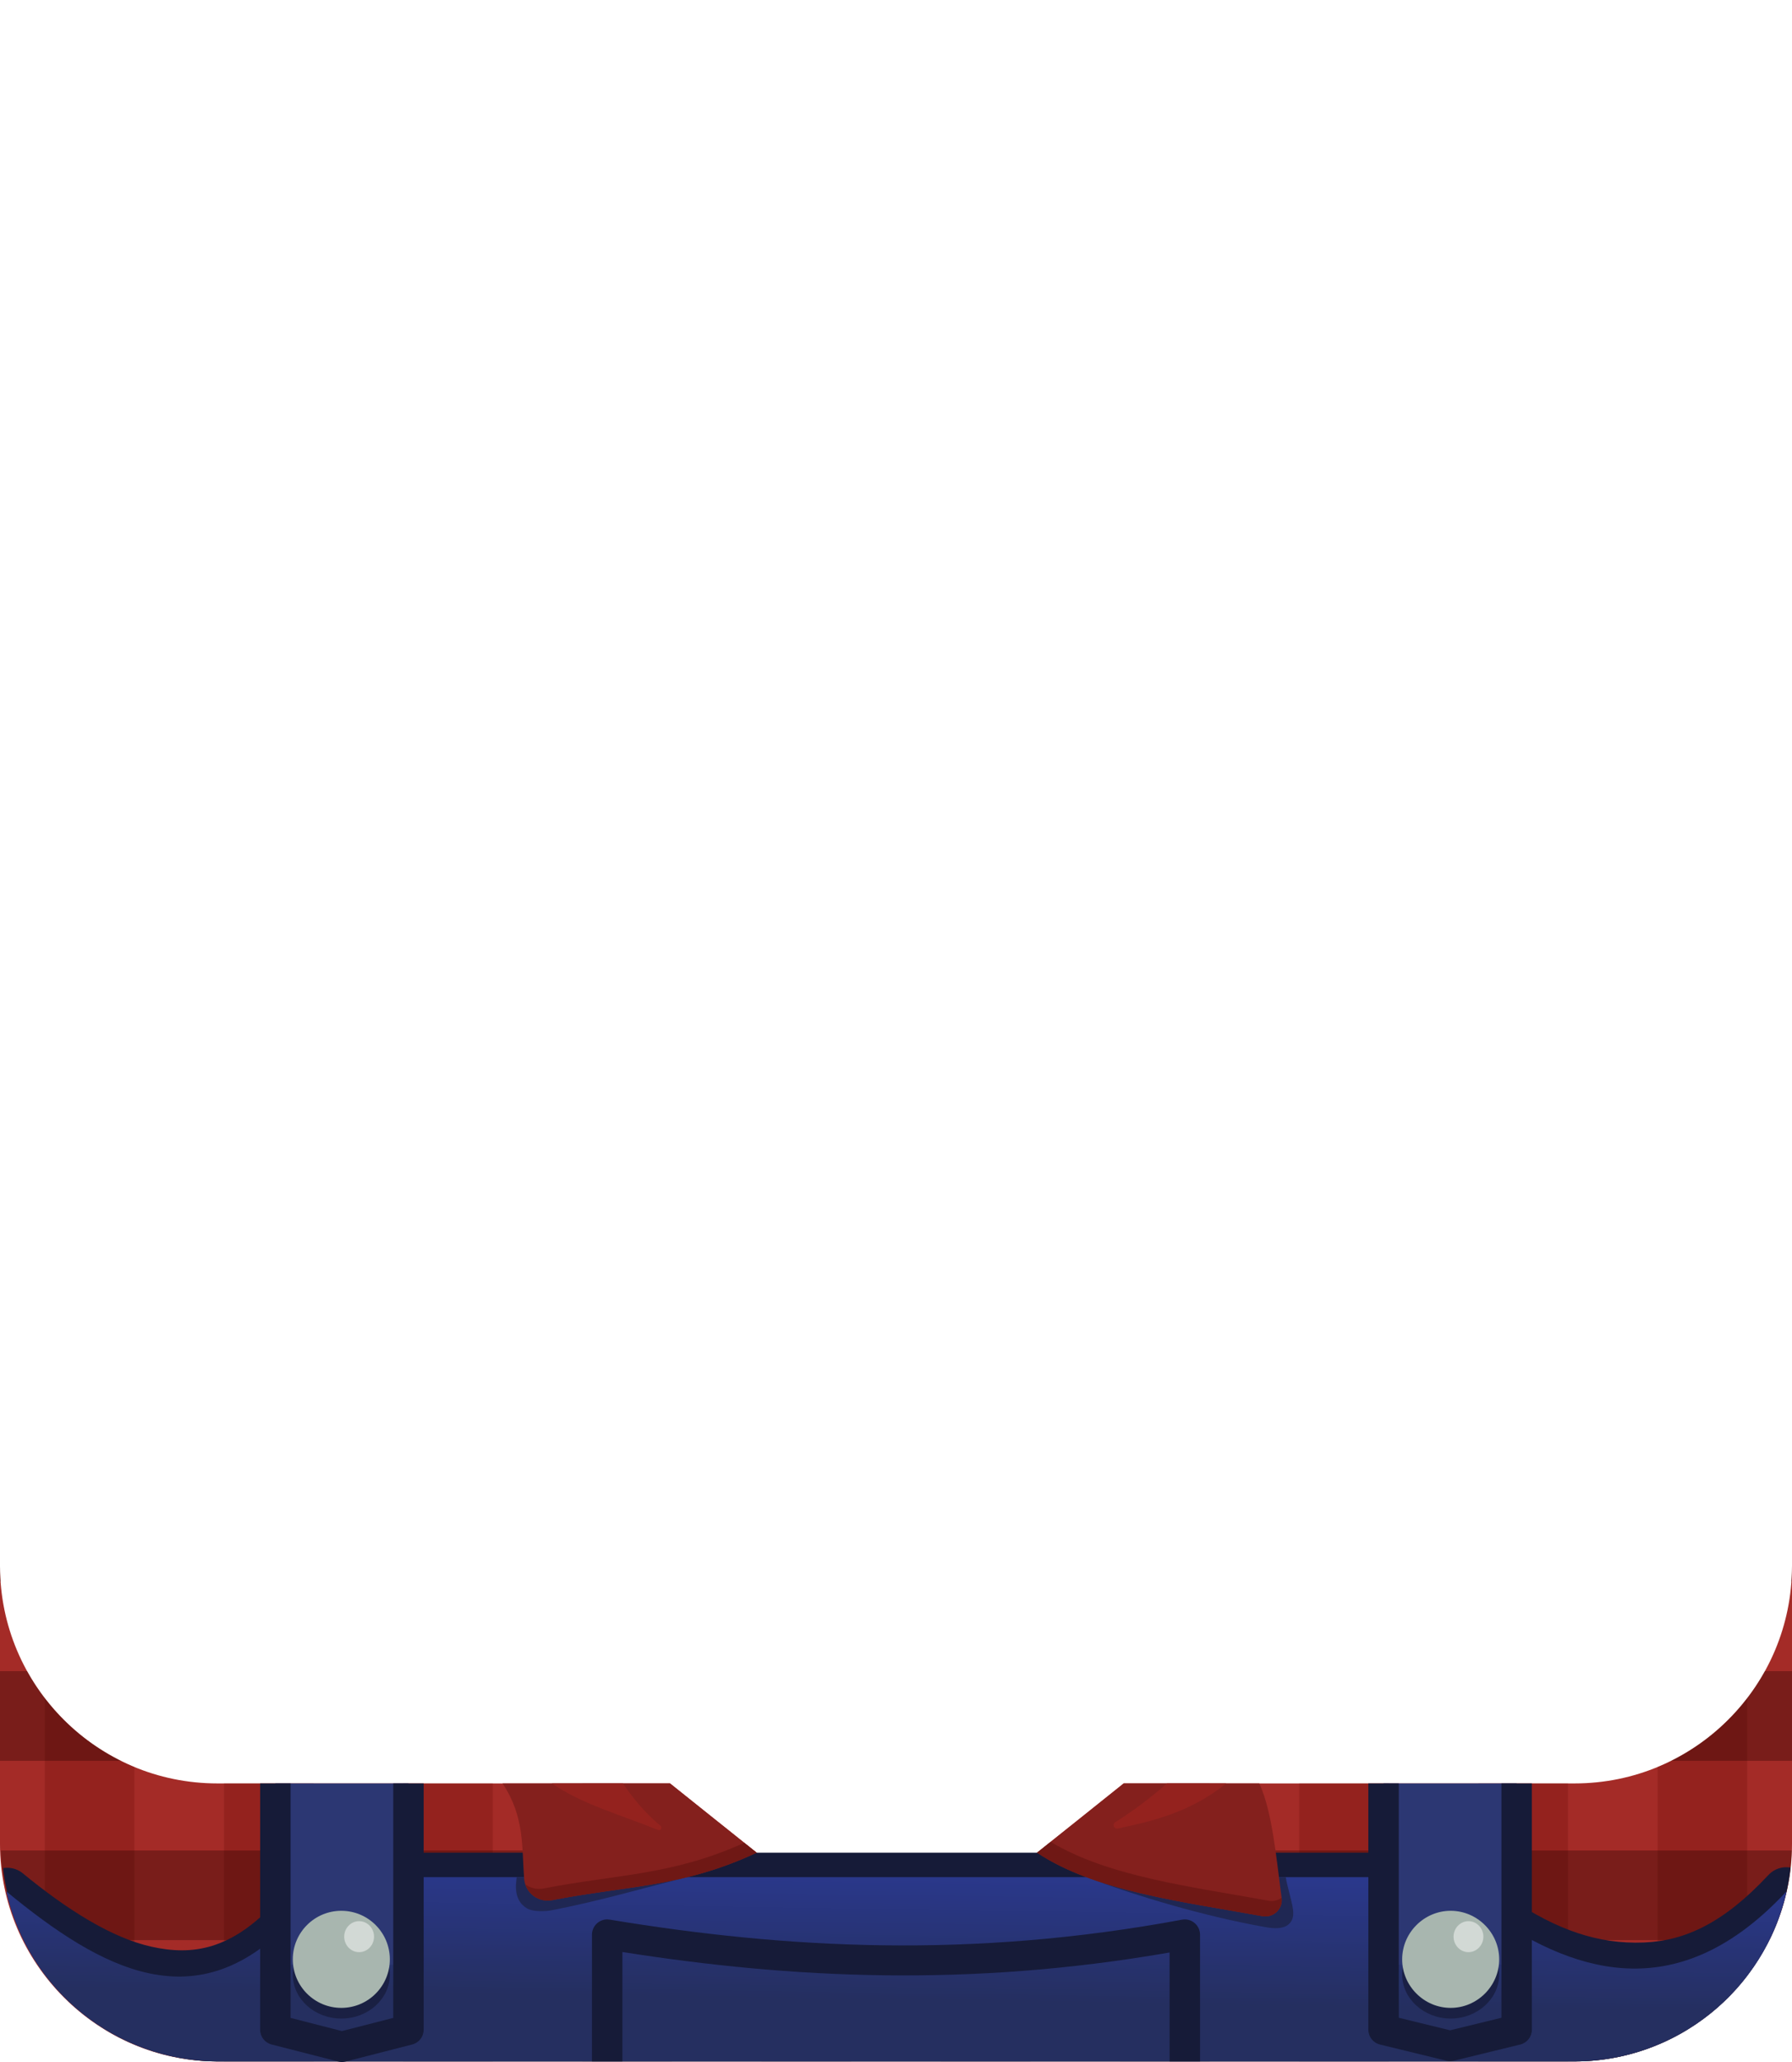<?xml version="1.0" encoding="UTF-8" standalone="no"?><!DOCTYPE svg PUBLIC "-//W3C//DTD SVG 1.1//EN" "http://www.w3.org/Graphics/SVG/1.1/DTD/svg11.dtd"><svg width="100%" height="100%" viewBox="0 0 300 345" version="1.1" xmlns="http://www.w3.org/2000/svg" xmlns:xlink="http://www.w3.org/1999/xlink" xml:space="preserve" xmlns:serif="http://www.serif.com/" style="fill-rule:evenodd;clip-rule:evenodd;stroke-linejoin:round;stroke-miterlimit:2;"><g id="Cow"><g id="CowClothes"><path d="M188.124,298.39l75.496,0c20.079,0 36.38,-16.301 36.38,-36.38l0,46.514c0,19.958 -16.423,36.381 -36.38,36.381l-227.24,-0c-19.957,-0 -36.38,-16.423 -36.38,-36.381l0,-46.514c0,20.079 16.301,36.38 36.38,36.38l75.787,-0l37.979,30.345l37.978,-30.345Z" style="fill:#a42b27;"/><path d="M112.5,298.656l0,46.249l-15,-0l0,-46.515l14.667,-0l0.333,0.266Zm75.624,-0.266l14.376,-0l0,46.515l-15,-0l0,-46.016l0.624,-0.499Zm-15.624,12.484l0,34.031l-15,-0l0,-22.046l15,-11.985Zm-30,11.752l0,22.279l-15,-0l0,-34.264l15,11.985Zm-120,-26.982l0,46.173c-5.946,-2.495 -11.124,-6.526 -15,-11.68l0,-46.011c3.873,5.048 9.038,9.053 15,11.518Zm30,2.746l0,46.515l-15,-0l0,-46.515l15,-0Zm30,-0l0,46.515l-15,-0l0,-46.515l15,-0Zm150,-0l0,46.515l-15,-0l0,-46.515l15,-0Zm30,-0l0,46.515l-15,-0l0,-46.515l15,-0Zm30,-14.264l0,46.464c-3.896,5.097 -9.072,9.074 -15,11.526l0,-46.472c5.962,-2.465 11.127,-6.47 15,-11.518Z" style="fill:#781310;fill-opacity:0.37;"/><path d="M300,262.01l-0,2.598l-0.092,0c0.061,-0.858 0.092,-1.724 0.092,-2.598Zm-0,0l-0,-0c-0,0 -0,0 -0,0Zm-155.02,62.598l-140.98,0c-2.348,-4.665 -3.663,-9.781 -3.857,-15l126.064,0l18.773,15Zm29.104,-15l125.869,0c-0.155,5.209 -1.427,10.325 -3.73,15l-140.912,0l18.773,-15Zm-173.992,-45l-0.092,0l-0,-2.598c-0,0.874 0.031,1.74 0.092,2.598Zm295.37,15l4.538,0l-0,15l-20.221,0c6.625,-3.293 12.106,-8.547 15.683,-15Zm-275.241,15l-20.221,0l-0,-15l4.538,0c3.577,6.453 9.058,11.707 15.683,15Zm-2.584,45l264.838,0c-5.683,3.456 -12.205,5.288 -18.856,5.297l-227.238,-0c-6.613,-0.029 -13.094,-1.861 -18.744,-5.297Z" style="fill:#300605;fill-opacity:0.37;"/><g><path d="M66.074,309.981c-0.531,-0 -1.057,0.103 -1.549,0.304l-16.902,6.914c-0.554,0.228 -1.051,0.574 -1.457,1.014c-7.45,8.081 -13.974,9.008 -20.793,7.5c-6.585,-1.456 -14.063,-6.109 -21.732,-12.423c-0.895,-0.653 -2.018,-0.915 -3.11,-0.725c2.035,18.211 17.526,32.186 35.85,32.34l227.238,-0c18.464,-0.013 34.138,-14.079 36.141,-32.434c-1.341,-0.238 -2.716,0.209 -3.66,1.19c-7.47,8.033 -13.954,11.071 -20.914,11.345c-7.643,0.301 -14.545,-2.092 -22.438,-7.412c-0.192,-0.13 -0.394,-0.243 -0.605,-0.338l-15.368,-6.916c-0.526,-0.237 -1.098,-0.359 -1.675,-0.359l-169.026,-0Zm0.803,8.174l167.344,-0l14.306,6.437c8.21,5.505 16.692,5.635 25.842,6.553c4.635,0.465 9.376,-0.165 14.049,-2.082c-5.97,7.22 -14.911,11.743 -24.799,11.754l-227.219,0c-10.359,-0.048 -19.642,-5.064 -25.562,-12.924c4.532,2.294 9.183,3.793 14.002,4.108c9.02,0.589 18.135,1.215 26.508,-7.493l15.529,-6.353Z" style="fill:#161b38;fill-rule:nonzero;"/><path d="M1.043,316.444c3.695,16.57 18.361,28.382 35.338,28.461l227.238,-0c17.028,-0.016 31.766,-11.842 35.473,-28.461c-16.209,17.433 -32.418,15.464 -48.627,4.539l-15.366,-6.915l-169.025,-0l-16.903,6.915c-16.043,17.4 -32.085,8.67 -48.128,-4.539Z" style="fill:url(#_Linear1);fill-rule:nonzero;"/><path d="M215.253,314.068c0.145,1.159 1.023,4.072 1.169,5.151c0.15,0.887 0.227,2.071 -0.832,2.86c-1.164,0.868 -3.27,0.453 -4.154,0.284c-9.988,-1.813 -20.798,-5.009 -29.598,-8.295l33.415,-0Zm-100.169,-0c-7.397,1.823 -14.386,3.917 -22.693,5.541c-1.104,0.213 -3.118,0.274 -4.098,-0.277c-1.158,-0.65 -1.976,-1.807 -1.922,-3.948c0.003,-0.099 0.131,-1.218 0.124,-1.316l28.589,-0Z" style="fill:#1f2753;"/><path d="M68.379,298.39l-0,30.345l-22.281,0l-0,-30.345l22.281,0Zm185.523,0l0,30.345l-22.281,0l0,-30.345l22.281,0Z" style="fill:#2c3773;"/><path d="M70.926,298.39l0,41.21c0,1.164 -0.788,2.18 -1.915,2.468l-11.141,2.852c-0.414,0.107 -0.849,0.107 -1.264,0l-11.14,-2.852c-1.127,-0.288 -1.916,-1.304 -1.916,-2.468l0,-41.21l5.095,0l0,39.233l8.593,2.2c0,-0 8.593,-2.2 8.593,-2.2l0,-39.233l5.095,0Zm185.524,0l-0,41.21c-0,1.175 -0.803,2.197 -1.944,2.475l-11.141,2.717c-0.396,0.096 -0.81,0.096 -1.207,-0l-11.14,-2.717c-1.141,-0.278 -1.944,-1.3 -1.944,-2.475l-0,-41.21l5.095,0c-0,19.614 -0,39.209 -0,39.209l8.593,2.096l8.593,-2.096l-0,-39.209l5.095,0Z" style="fill:#161b38;"/><path d="M102.064,321.178c-0.137,-0.022 -0.276,-0.034 -0.415,-0.034c-1.397,0 -2.547,1.15 -2.547,2.548l-0,21.213l5.095,-0l0,-18.307c28.299,4.455 58.084,5.905 91.606,0.08l-0,18.227l5.095,-0l0,-21.213c-0,-1.397 -1.15,-2.547 -2.547,-2.547c-0.157,0 -0.313,0.015 -0.466,0.043c-35.254,6.546 -66.178,4.887 -95.821,-0.01l0,0Z" style="fill:#161b38;fill-rule:nonzero;"/><g><ellipse cx="57.141" cy="330.378" rx="8.122" ry="7.353" style="fill:#161b38;fill-opacity:0.73;"/><circle cx="57.141" cy="327.824" r="8.122" style="fill:#a8b6af;"/><ellipse cx="60.119" cy="324.03" rx="2.497" ry="2.593" style="fill:#d2d9d5;"/></g><g><path d="M250.98,330.378c0,4.034 -3.666,7.354 -8.121,7.354c-4.456,-0 -8.122,-3.32 -8.122,-7.354l-0,0c-0,-4.034 3.666,-7.353 8.122,-7.353c4.455,-0 8.121,3.319 8.121,7.353l0,0Z" style="fill:#161b38;fill-opacity:0.73;"/><path d="M250.98,327.824c0,0 0,0 0,0c0,4.456 -3.666,8.122 -8.121,8.122c-4.456,0 -8.122,-3.666 -8.122,-8.122c-0,0 -0,0 -0,0c-0,-4.455 3.666,-8.122 8.122,-8.122c4.455,0 8.121,3.667 8.121,8.122Z" style="fill:#a8b6af;"/><path d="M248.333,324.03c0,1.422 -1.127,2.593 -2.497,2.593c-1.369,-0 -2.496,-1.171 -2.496,-2.593c-0,-1.423 1.127,-2.593 2.496,-2.593c1.37,-0 2.497,1.17 2.497,2.593Z" style="fill:#d2d9d5;"/></g></g><path d="M84.131,298.39l28.036,-0l14.506,11.591c-12.425,5.803 -21.798,5.512 -34.233,7.942c-1.104,0.213 -2.246,-0.053 -3.142,-0.732c-0.895,-0.679 -1.459,-1.708 -1.551,-2.828c-0.406,-5.267 0.115,-10.4 -3.616,-15.973Zm89.487,11.591l14.506,-11.591l22.695,0c2.189,4.689 2.878,12.771 3.726,19.049c0.151,0.887 -0.143,1.792 -0.786,2.422c-0.642,0.63 -1.553,0.905 -2.437,0.737c-13.386,-2.43 -28.045,-4.173 -37.704,-10.617Z" style="fill:#84201d;"/><path d="M92.391,298.39l11.896,-0c1.853,2.74 3.851,5.066 6.29,7.092c0.157,0.127 0.197,0.351 0.093,0.526c-0.104,0.174 -0.32,0.245 -0.507,0.168c-6.563,-2.632 -12.838,-4.369 -17.772,-7.786Zm102.979,-0l9.905,0c-5.916,4.808 -12.333,6.322 -18.15,7.542c-0.275,0.059 -0.552,-0.088 -0.657,-0.348c-0.105,-0.261 -0.007,-0.559 0.232,-0.707c3.062,-1.921 5.941,-4.099 8.67,-6.487Z" style="fill:#94221e;"/><path d="M124.598,308.323l2.075,1.658c-12.425,5.803 -21.798,5.512 -34.233,7.942c-1.104,0.213 -2.246,-0.053 -3.142,-0.732c-0.645,-0.489 -1.118,-1.16 -1.366,-1.915c0.887,0.648 2.004,0.898 3.084,0.689c12.217,-2.387 21.478,-2.148 33.582,-7.642Zm89.959,9.19c0.122,0.863 -0.173,1.735 -0.798,2.348c-0.642,0.63 -1.553,0.905 -2.437,0.737c-13.386,-2.43 -28.045,-4.173 -37.704,-10.617l2.273,-1.816c9.646,5.823 23.658,7.521 36.499,9.852c0.766,0.146 1.552,-0.042 2.167,-0.504Z" style="fill:#6f1815;"/></g></g><defs><linearGradient id="_Linear1" x1="0" y1="0" x2="1" y2="0" gradientUnits="userSpaceOnUse" gradientTransform="matrix(0.656,-57.316,57.316,0.656,157.85,345.601)"><stop offset="0" style="stop-color:#252f60;stop-opacity:1"/><stop offset="0.19" style="stop-color:#252f60;stop-opacity:1"/><stop offset="0.72" style="stop-color:#2c3c9f;stop-opacity:1"/><stop offset="1" style="stop-color:#2c3c9f;stop-opacity:1"/></linearGradient></defs></svg>